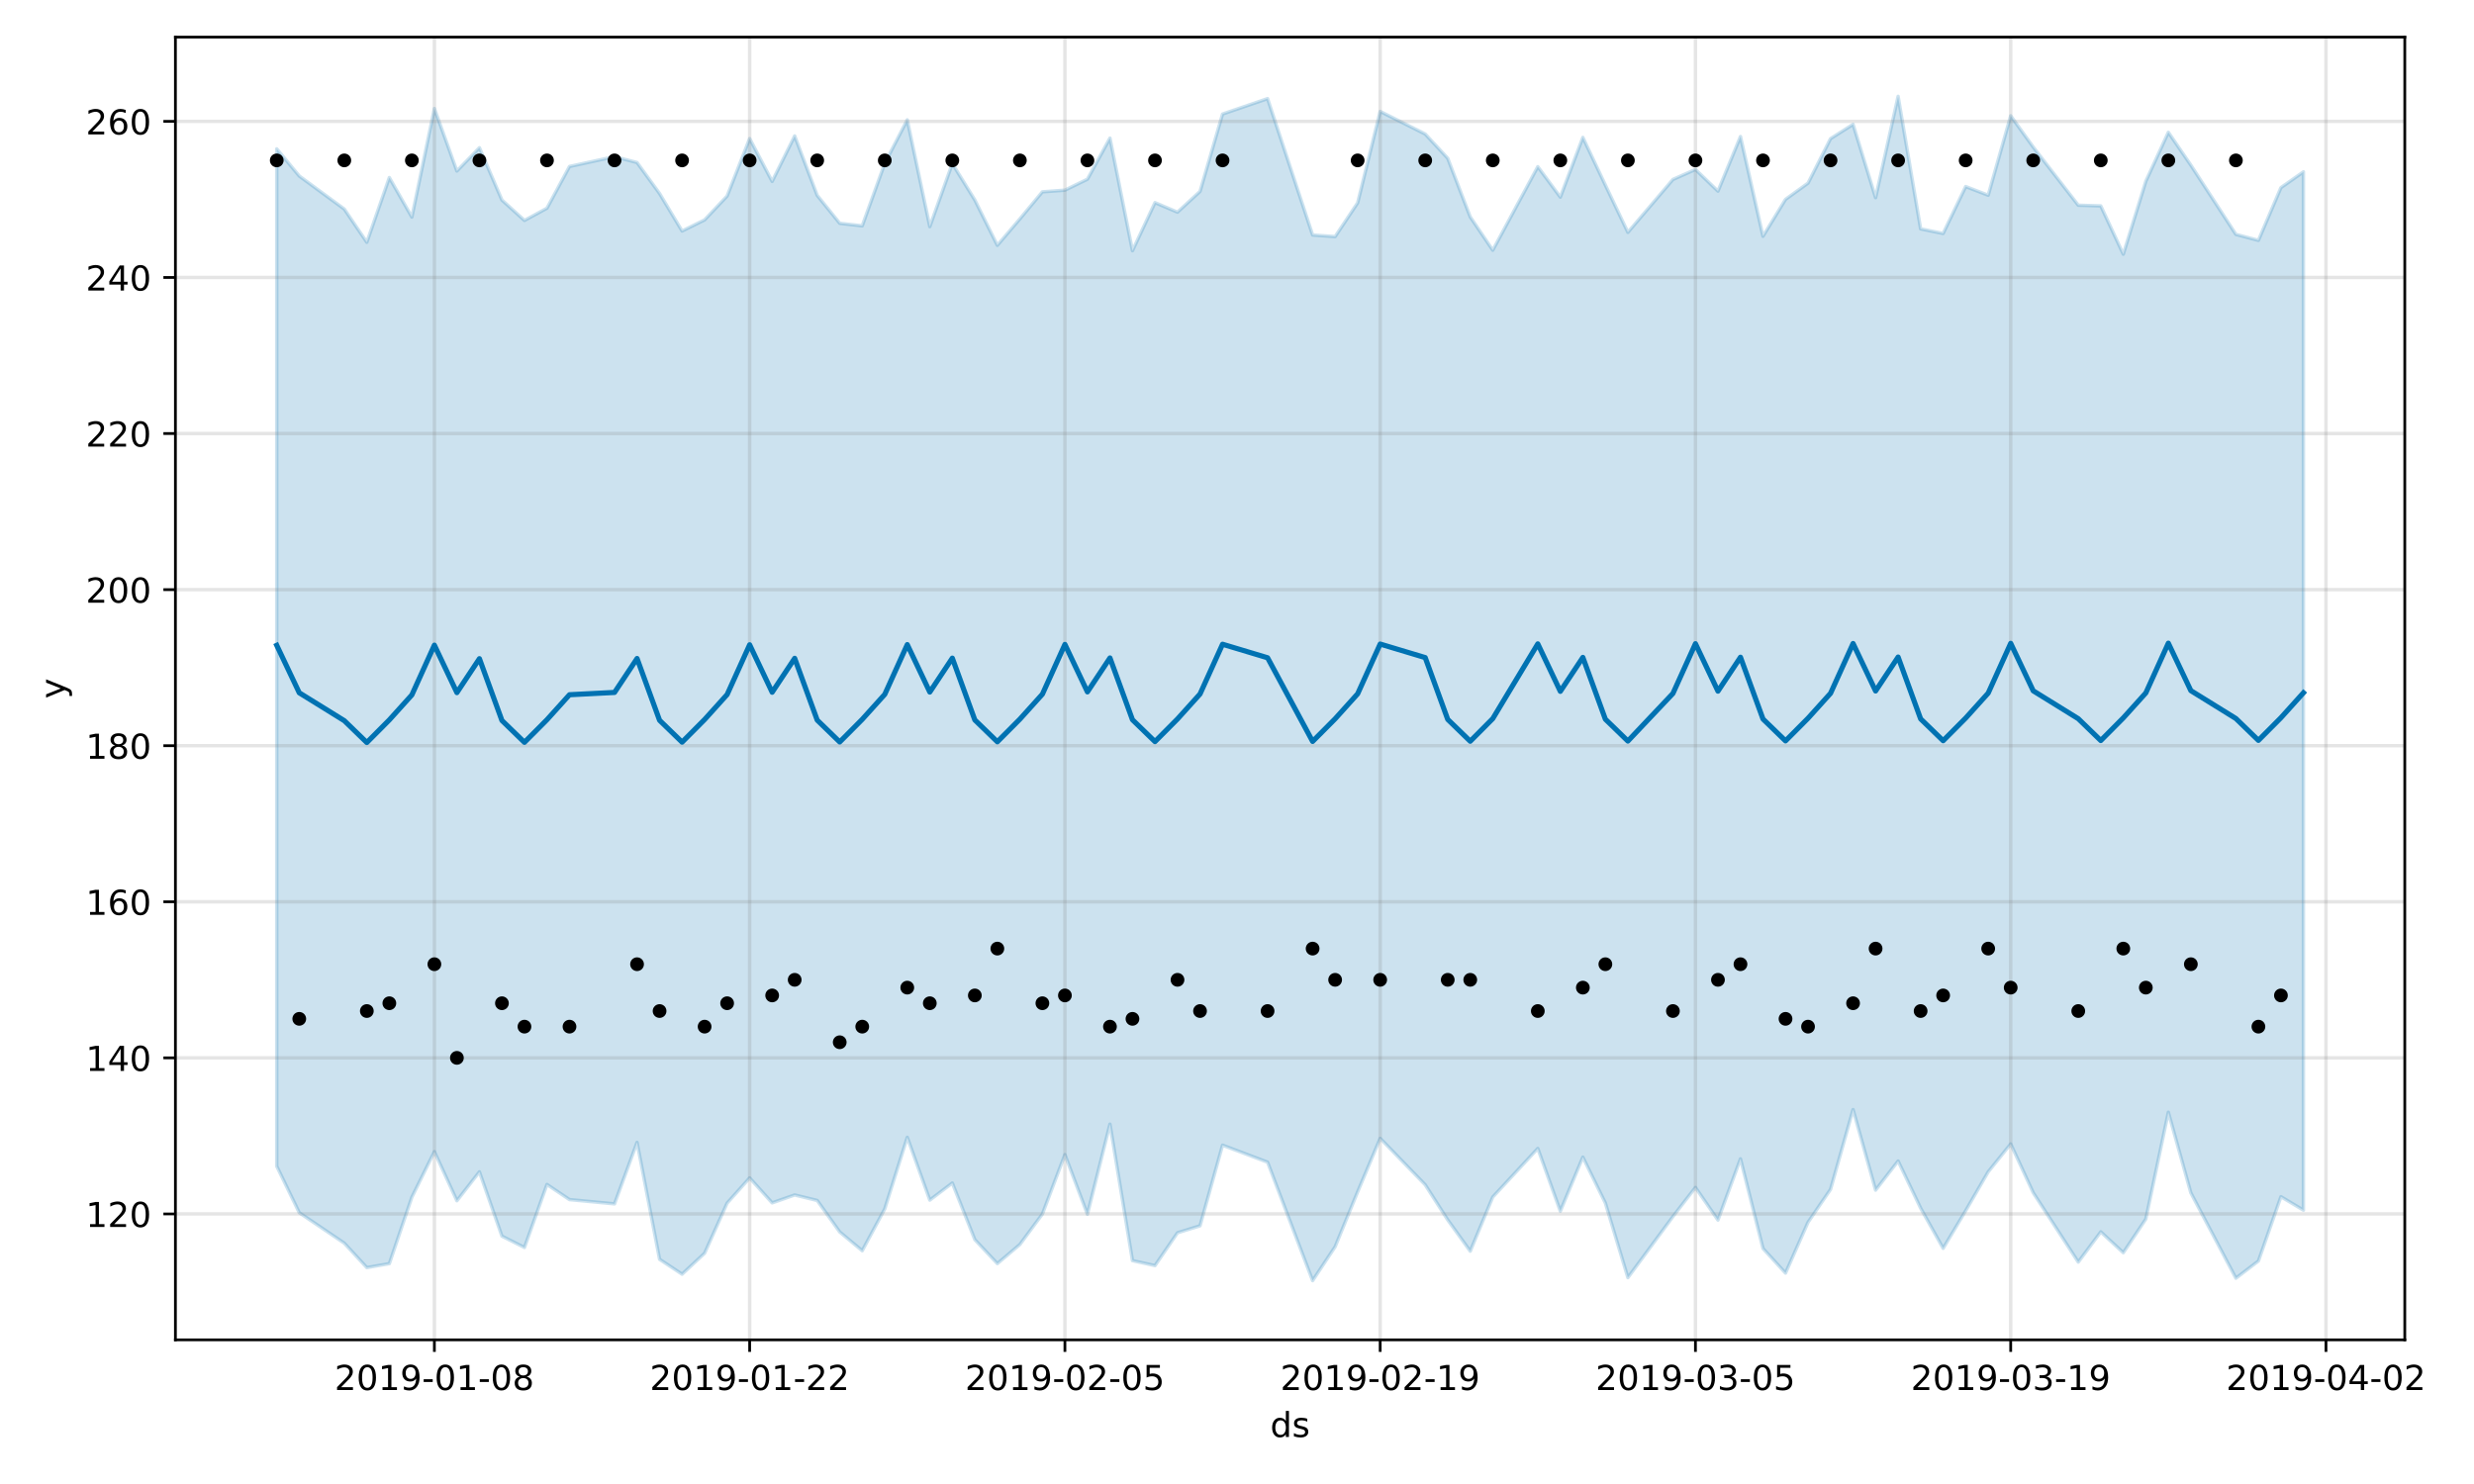 <?xml version="1.0" encoding="utf-8" standalone="no"?>
<!DOCTYPE svg PUBLIC "-//W3C//DTD SVG 1.1//EN"
  "http://www.w3.org/Graphics/SVG/1.1/DTD/svg11.dtd">
<!-- Created with matplotlib (https://matplotlib.org/) -->
<svg height="432pt" version="1.1" viewBox="0 0 720 432" width="720pt" xmlns="http://www.w3.org/2000/svg" xmlns:xlink="http://www.w3.org/1999/xlink">
 <defs>
  <style type="text/css">
*{stroke-linecap:butt;stroke-linejoin:round;}
  </style>
 </defs>
 <g id="figure_1">
  <g id="patch_1">
   <path d="M 0 432 
L 720 432 
L 720 0 
L 0 0 
z
" style="fill:#ffffff;"/>
  </g>
  <g id="axes_1">
   <g id="patch_2">
    <path d="M 51.05 390.04 
L 699.857 390.04 
L 699.857 10.8 
L 51.05 10.8 
z
" style="fill:#ffffff;"/>
   </g>
   <g id="PolyCollection_1">
    <defs>
     <path d="M 80.541 -388.663 
L 80.541 -92.498 
L 87.095 -78.977 
L 100.202 -70.104 
L 106.756 -62.993 
L 113.309 -64.148 
L 119.863 -83.476 
L 126.417 -96.757 
L 132.97 -82.458 
L 139.524 -90.878 
L 146.077 -72.153 
L 152.631 -68.851 
L 159.185 -87.195 
L 165.738 -82.784 
L 178.845 -81.543 
L 185.399 -99.444 
L 191.953 -65.405 
L 198.506 -61.072 
L 205.06 -67.182 
L 211.613 -81.764 
L 218.167 -89.104 
L 224.721 -81.836 
L 231.274 -84.134 
L 237.828 -82.534 
L 244.381 -73.371 
L 250.935 -67.907 
L 257.489 -80.085 
L 264.042 -100.922 
L 270.596 -82.644 
L 277.15 -87.616 
L 283.703 -71.132 
L 290.257 -64.162 
L 296.81 -69.717 
L 303.364 -78.593 
L 309.918 -95.887 
L 316.471 -78.52 
L 323.025 -104.751 
L 329.578 -65.026 
L 336.132 -63.574 
L 342.686 -73.132 
L 349.239 -75.162 
L 355.793 -98.631 
L 368.9 -93.681 
L 382.007 -59.198 
L 388.561 -69.074 
L 395.114 -85.045 
L 401.668 -100.615 
L 414.775 -87.099 
L 421.329 -76.879 
L 427.883 -67.772 
L 434.436 -83.533 
L 447.543 -97.676 
L 454.097 -79.422 
L 460.651 -95.145 
L 467.204 -81.78 
L 473.758 -60.069 
L 486.865 -77.847 
L 493.419 -86.333 
L 499.972 -76.828 
L 506.526 -94.653 
L 513.079 -68.557 
L 519.633 -61.398 
L 526.187 -76.192 
L 532.74 -85.772 
L 539.294 -108.995 
L 545.847 -85.547 
L 552.401 -94.022 
L 558.955 -80.314 
L 565.508 -68.593 
L 572.062 -79.556 
L 578.616 -90.867 
L 585.169 -98.991 
L 591.723 -84.794 
L 604.83 -64.601 
L 611.384 -73.399 
L 617.937 -67.33 
L 624.491 -77.125 
L 631.044 -108.221 
L 637.598 -84.747 
L 650.705 -59.906 
L 657.259 -64.913 
L 663.812 -83.635 
L 670.366 -79.712 
L 670.366 -381.978 
L 670.366 -381.978 
L 663.812 -377.378 
L 657.259 -362.037 
L 650.705 -363.773 
L 637.598 -383.92 
L 631.044 -393.494 
L 624.491 -379.229 
L 617.937 -358.005 
L 611.384 -372.064 
L 604.83 -372.262 
L 591.723 -389.189 
L 585.169 -398.295 
L 578.616 -375.169 
L 572.062 -377.694 
L 565.508 -364.04 
L 558.955 -365.381 
L 552.401 -403.962 
L 545.847 -374.459 
L 539.294 -395.807 
L 532.74 -391.64 
L 526.187 -378.695 
L 519.633 -373.965 
L 513.079 -363.223 
L 506.526 -392.257 
L 499.972 -376.357 
L 493.419 -382.671 
L 486.865 -379.757 
L 473.758 -364.364 
L 467.204 -378.121 
L 460.651 -392.004 
L 454.097 -374.616 
L 447.543 -383.481 
L 434.436 -359.167 
L 427.883 -368.859 
L 421.329 -385.923 
L 414.775 -392.986 
L 401.668 -399.565 
L 395.114 -372.947 
L 388.561 -363.126 
L 382.007 -363.593 
L 368.9 -403.295 
L 355.793 -398.802 
L 349.239 -376.281 
L 342.686 -370.239 
L 336.132 -373.018 
L 329.578 -359.012 
L 323.025 -391.796 
L 316.471 -379.836 
L 309.918 -376.643 
L 303.364 -376.159 
L 296.81 -368.278 
L 290.257 -360.586 
L 283.703 -373.795 
L 277.15 -384.392 
L 270.596 -366.026 
L 264.042 -397.109 
L 257.489 -384.444 
L 250.935 -366.258 
L 244.381 -367.003 
L 237.828 -375.131 
L 231.274 -392.43 
L 224.721 -379.188 
L 218.167 -391.667 
L 211.613 -374.945 
L 205.06 -367.993 
L 198.506 -364.755 
L 191.953 -375.664 
L 185.399 -384.691 
L 178.845 -386.396 
L 165.738 -383.542 
L 159.185 -371.399 
L 152.631 -367.836 
L 146.077 -373.778 
L 139.524 -389.003 
L 132.97 -382.214 
L 126.417 -400.412 
L 119.863 -368.807 
L 113.309 -380.312 
L 106.756 -361.473 
L 100.202 -371.143 
L 87.095 -380.766 
L 80.541 -388.663 
z
" id="m13628f1c6f" style="stroke:#0072b2;stroke-opacity:0.2;"/>
    </defs>
    <g clip-path="url(#p8ffc9c3678)">
     <use style="fill:#0072b2;fill-opacity:0.2;stroke:#0072b2;stroke-opacity:0.2;" x="0" xlink:href="#m13628f1c6f" y="432"/>
    </g>
   </g>
   <g id="matplotlib.axis_1">
    <g id="xtick_1">
     <g id="line2d_1">
      <path clip-path="url(#p8ffc9c3678)" d="M 126.417 390.04 
L 126.417 10.8 
" style="fill:none;stroke:#808080;stroke-linecap:square;stroke-opacity:0.2;"/>
     </g>
     <g id="line2d_2">
      <defs>
       <path d="M 0 0 
L 0 3.5 
" id="m03f954ebea" style="stroke:#000000;stroke-width:0.8;"/>
      </defs>
      <g>
       <use style="stroke:#000000;stroke-width:0.8;" x="126.417" xlink:href="#m03f954ebea" y="390.04"/>
      </g>
     </g>
     <g id="text_1">
      <!-- 2019-01-08 -->
      <defs>
       <path d="M 19.188 8.297 
L 53.609 8.297 
L 53.609 0 
L 7.328 0 
L 7.328 8.297 
Q 12.938 14.109 22.625 23.891 
Q 32.328 33.688 34.812 36.531 
Q 39.547 41.844 41.422 45.531 
Q 43.312 49.219 43.312 52.781 
Q 43.312 58.594 39.234 62.25 
Q 35.156 65.922 28.609 65.922 
Q 23.969 65.922 18.812 64.312 
Q 13.672 62.703 7.812 59.422 
L 7.812 69.391 
Q 13.766 71.781 18.938 73 
Q 24.125 74.219 28.422 74.219 
Q 39.75 74.219 46.484 68.547 
Q 53.219 62.891 53.219 53.422 
Q 53.219 48.922 51.531 44.891 
Q 49.859 40.875 45.406 35.406 
Q 44.188 33.984 37.641 27.219 
Q 31.109 20.453 19.188 8.297 
z
" id="DejaVuSans-50"/>
       <path d="M 31.781 66.406 
Q 24.172 66.406 20.328 58.906 
Q 16.5 51.422 16.5 36.375 
Q 16.5 21.391 20.328 13.891 
Q 24.172 6.391 31.781 6.391 
Q 39.453 6.391 43.281 13.891 
Q 47.125 21.391 47.125 36.375 
Q 47.125 51.422 43.281 58.906 
Q 39.453 66.406 31.781 66.406 
z
M 31.781 74.219 
Q 44.047 74.219 50.516 64.516 
Q 56.984 54.828 56.984 36.375 
Q 56.984 17.969 50.516 8.266 
Q 44.047 -1.422 31.781 -1.422 
Q 19.531 -1.422 13.062 8.266 
Q 6.594 17.969 6.594 36.375 
Q 6.594 54.828 13.062 64.516 
Q 19.531 74.219 31.781 74.219 
z
" id="DejaVuSans-48"/>
       <path d="M 12.406 8.297 
L 28.516 8.297 
L 28.516 63.922 
L 10.984 60.406 
L 10.984 69.391 
L 28.422 72.906 
L 38.281 72.906 
L 38.281 8.297 
L 54.391 8.297 
L 54.391 0 
L 12.406 0 
z
" id="DejaVuSans-49"/>
       <path d="M 10.984 1.516 
L 10.984 10.5 
Q 14.703 8.734 18.5 7.812 
Q 22.312 6.891 25.984 6.891 
Q 35.75 6.891 40.891 13.453 
Q 46.047 20.016 46.781 33.406 
Q 43.953 29.203 39.594 26.953 
Q 35.25 24.703 29.984 24.703 
Q 19.047 24.703 12.672 31.312 
Q 6.297 37.938 6.297 49.422 
Q 6.297 60.641 12.938 67.422 
Q 19.578 74.219 30.609 74.219 
Q 43.266 74.219 49.922 64.516 
Q 56.594 54.828 56.594 36.375 
Q 56.594 19.141 48.406 8.859 
Q 40.234 -1.422 26.422 -1.422 
Q 22.703 -1.422 18.891 -0.688 
Q 15.094 0.047 10.984 1.516 
z
M 30.609 32.422 
Q 37.25 32.422 41.125 36.953 
Q 45.016 41.5 45.016 49.422 
Q 45.016 57.281 41.125 61.844 
Q 37.25 66.406 30.609 66.406 
Q 23.969 66.406 20.094 61.844 
Q 16.219 57.281 16.219 49.422 
Q 16.219 41.5 20.094 36.953 
Q 23.969 32.422 30.609 32.422 
z
" id="DejaVuSans-57"/>
       <path d="M 4.891 31.391 
L 31.203 31.391 
L 31.203 23.391 
L 4.891 23.391 
z
" id="DejaVuSans-45"/>
       <path d="M 31.781 34.625 
Q 24.75 34.625 20.719 30.859 
Q 16.703 27.094 16.703 20.516 
Q 16.703 13.922 20.719 10.156 
Q 24.75 6.391 31.781 6.391 
Q 38.812 6.391 42.859 10.172 
Q 46.922 13.969 46.922 20.516 
Q 46.922 27.094 42.891 30.859 
Q 38.875 34.625 31.781 34.625 
z
M 21.922 38.812 
Q 15.578 40.375 12.031 44.719 
Q 8.5 49.078 8.5 55.328 
Q 8.5 64.062 14.719 69.141 
Q 20.953 74.219 31.781 74.219 
Q 42.672 74.219 48.875 69.141 
Q 55.078 64.062 55.078 55.328 
Q 55.078 49.078 51.531 44.719 
Q 48 40.375 41.703 38.812 
Q 48.828 37.156 52.797 32.312 
Q 56.781 27.484 56.781 20.516 
Q 56.781 9.906 50.312 4.234 
Q 43.844 -1.422 31.781 -1.422 
Q 19.734 -1.422 13.25 4.234 
Q 6.781 9.906 6.781 20.516 
Q 6.781 27.484 10.781 32.312 
Q 14.797 37.156 21.922 38.812 
z
M 18.312 54.391 
Q 18.312 48.734 21.844 45.562 
Q 25.391 42.391 31.781 42.391 
Q 38.141 42.391 41.719 45.562 
Q 45.312 48.734 45.312 54.391 
Q 45.312 60.062 41.719 63.234 
Q 38.141 66.406 31.781 66.406 
Q 25.391 66.406 21.844 63.234 
Q 18.312 60.062 18.312 54.391 
z
" id="DejaVuSans-56"/>
      </defs>
      <g transform="translate(97.359 404.638)scale(0.1 -0.1)">
       <use xlink:href="#DejaVuSans-50"/>
       <use x="63.623" xlink:href="#DejaVuSans-48"/>
       <use x="127.246" xlink:href="#DejaVuSans-49"/>
       <use x="190.869" xlink:href="#DejaVuSans-57"/>
       <use x="254.492" xlink:href="#DejaVuSans-45"/>
       <use x="290.576" xlink:href="#DejaVuSans-48"/>
       <use x="354.199" xlink:href="#DejaVuSans-49"/>
       <use x="417.822" xlink:href="#DejaVuSans-45"/>
       <use x="453.906" xlink:href="#DejaVuSans-48"/>
       <use x="517.529" xlink:href="#DejaVuSans-56"/>
      </g>
     </g>
    </g>
    <g id="xtick_2">
     <g id="line2d_3">
      <path clip-path="url(#p8ffc9c3678)" d="M 218.167 390.04 
L 218.167 10.8 
" style="fill:none;stroke:#808080;stroke-linecap:square;stroke-opacity:0.2;"/>
     </g>
     <g id="line2d_4">
      <g>
       <use style="stroke:#000000;stroke-width:0.8;" x="218.167" xlink:href="#m03f954ebea" y="390.04"/>
      </g>
     </g>
     <g id="text_2">
      <!-- 2019-01-22 -->
      <g transform="translate(189.109 404.638)scale(0.1 -0.1)">
       <use xlink:href="#DejaVuSans-50"/>
       <use x="63.623" xlink:href="#DejaVuSans-48"/>
       <use x="127.246" xlink:href="#DejaVuSans-49"/>
       <use x="190.869" xlink:href="#DejaVuSans-57"/>
       <use x="254.492" xlink:href="#DejaVuSans-45"/>
       <use x="290.576" xlink:href="#DejaVuSans-48"/>
       <use x="354.199" xlink:href="#DejaVuSans-49"/>
       <use x="417.822" xlink:href="#DejaVuSans-45"/>
       <use x="453.906" xlink:href="#DejaVuSans-50"/>
       <use x="517.529" xlink:href="#DejaVuSans-50"/>
      </g>
     </g>
    </g>
    <g id="xtick_3">
     <g id="line2d_5">
      <path clip-path="url(#p8ffc9c3678)" d="M 309.918 390.04 
L 309.918 10.8 
" style="fill:none;stroke:#808080;stroke-linecap:square;stroke-opacity:0.2;"/>
     </g>
     <g id="line2d_6">
      <g>
       <use style="stroke:#000000;stroke-width:0.8;" x="309.918" xlink:href="#m03f954ebea" y="390.04"/>
      </g>
     </g>
     <g id="text_3">
      <!-- 2019-02-05 -->
      <defs>
       <path d="M 10.797 72.906 
L 49.516 72.906 
L 49.516 64.594 
L 19.828 64.594 
L 19.828 46.734 
Q 21.969 47.469 24.109 47.828 
Q 26.266 48.188 28.422 48.188 
Q 40.625 48.188 47.75 41.5 
Q 54.891 34.812 54.891 23.391 
Q 54.891 11.625 47.562 5.094 
Q 40.234 -1.422 26.906 -1.422 
Q 22.312 -1.422 17.547 -0.641 
Q 12.797 0.141 7.719 1.703 
L 7.719 11.625 
Q 12.109 9.234 16.797 8.062 
Q 21.484 6.891 26.703 6.891 
Q 35.156 6.891 40.078 11.328 
Q 45.016 15.766 45.016 23.391 
Q 45.016 31 40.078 35.438 
Q 35.156 39.891 26.703 39.891 
Q 22.75 39.891 18.812 39.016 
Q 14.891 38.141 10.797 36.281 
z
" id="DejaVuSans-53"/>
      </defs>
      <g transform="translate(280.86 404.638)scale(0.1 -0.1)">
       <use xlink:href="#DejaVuSans-50"/>
       <use x="63.623" xlink:href="#DejaVuSans-48"/>
       <use x="127.246" xlink:href="#DejaVuSans-49"/>
       <use x="190.869" xlink:href="#DejaVuSans-57"/>
       <use x="254.492" xlink:href="#DejaVuSans-45"/>
       <use x="290.576" xlink:href="#DejaVuSans-48"/>
       <use x="354.199" xlink:href="#DejaVuSans-50"/>
       <use x="417.822" xlink:href="#DejaVuSans-45"/>
       <use x="453.906" xlink:href="#DejaVuSans-48"/>
       <use x="517.529" xlink:href="#DejaVuSans-53"/>
      </g>
     </g>
    </g>
    <g id="xtick_4">
     <g id="line2d_7">
      <path clip-path="url(#p8ffc9c3678)" d="M 401.668 390.04 
L 401.668 10.8 
" style="fill:none;stroke:#808080;stroke-linecap:square;stroke-opacity:0.2;"/>
     </g>
     <g id="line2d_8">
      <g>
       <use style="stroke:#000000;stroke-width:0.8;" x="401.668" xlink:href="#m03f954ebea" y="390.04"/>
      </g>
     </g>
     <g id="text_4">
      <!-- 2019-02-19 -->
      <g transform="translate(372.61 404.638)scale(0.1 -0.1)">
       <use xlink:href="#DejaVuSans-50"/>
       <use x="63.623" xlink:href="#DejaVuSans-48"/>
       <use x="127.246" xlink:href="#DejaVuSans-49"/>
       <use x="190.869" xlink:href="#DejaVuSans-57"/>
       <use x="254.492" xlink:href="#DejaVuSans-45"/>
       <use x="290.576" xlink:href="#DejaVuSans-48"/>
       <use x="354.199" xlink:href="#DejaVuSans-50"/>
       <use x="417.822" xlink:href="#DejaVuSans-45"/>
       <use x="453.906" xlink:href="#DejaVuSans-49"/>
       <use x="517.529" xlink:href="#DejaVuSans-57"/>
      </g>
     </g>
    </g>
    <g id="xtick_5">
     <g id="line2d_9">
      <path clip-path="url(#p8ffc9c3678)" d="M 493.419 390.04 
L 493.419 10.8 
" style="fill:none;stroke:#808080;stroke-linecap:square;stroke-opacity:0.2;"/>
     </g>
     <g id="line2d_10">
      <g>
       <use style="stroke:#000000;stroke-width:0.8;" x="493.419" xlink:href="#m03f954ebea" y="390.04"/>
      </g>
     </g>
     <g id="text_5">
      <!-- 2019-03-05 -->
      <defs>
       <path d="M 40.578 39.312 
Q 47.656 37.797 51.625 33 
Q 55.609 28.219 55.609 21.188 
Q 55.609 10.406 48.188 4.484 
Q 40.766 -1.422 27.094 -1.422 
Q 22.516 -1.422 17.656 -0.516 
Q 12.797 0.391 7.625 2.203 
L 7.625 11.719 
Q 11.719 9.328 16.594 8.109 
Q 21.484 6.891 26.812 6.891 
Q 36.078 6.891 40.938 10.547 
Q 45.797 14.203 45.797 21.188 
Q 45.797 27.641 41.281 31.266 
Q 36.766 34.906 28.719 34.906 
L 20.219 34.906 
L 20.219 43.016 
L 29.109 43.016 
Q 36.375 43.016 40.234 45.922 
Q 44.094 48.828 44.094 54.297 
Q 44.094 59.906 40.109 62.906 
Q 36.141 65.922 28.719 65.922 
Q 24.656 65.922 20.016 65.031 
Q 15.375 64.156 9.812 62.312 
L 9.812 71.094 
Q 15.438 72.656 20.344 73.438 
Q 25.25 74.219 29.594 74.219 
Q 40.828 74.219 47.359 69.109 
Q 53.906 64.016 53.906 55.328 
Q 53.906 49.266 50.438 45.094 
Q 46.969 40.922 40.578 39.312 
z
" id="DejaVuSans-51"/>
      </defs>
      <g transform="translate(464.361 404.638)scale(0.1 -0.1)">
       <use xlink:href="#DejaVuSans-50"/>
       <use x="63.623" xlink:href="#DejaVuSans-48"/>
       <use x="127.246" xlink:href="#DejaVuSans-49"/>
       <use x="190.869" xlink:href="#DejaVuSans-57"/>
       <use x="254.492" xlink:href="#DejaVuSans-45"/>
       <use x="290.576" xlink:href="#DejaVuSans-48"/>
       <use x="354.199" xlink:href="#DejaVuSans-51"/>
       <use x="417.822" xlink:href="#DejaVuSans-45"/>
       <use x="453.906" xlink:href="#DejaVuSans-48"/>
       <use x="517.529" xlink:href="#DejaVuSans-53"/>
      </g>
     </g>
    </g>
    <g id="xtick_6">
     <g id="line2d_11">
      <path clip-path="url(#p8ffc9c3678)" d="M 585.169 390.04 
L 585.169 10.8 
" style="fill:none;stroke:#808080;stroke-linecap:square;stroke-opacity:0.2;"/>
     </g>
     <g id="line2d_12">
      <g>
       <use style="stroke:#000000;stroke-width:0.8;" x="585.169" xlink:href="#m03f954ebea" y="390.04"/>
      </g>
     </g>
     <g id="text_6">
      <!-- 2019-03-19 -->
      <g transform="translate(556.111 404.638)scale(0.1 -0.1)">
       <use xlink:href="#DejaVuSans-50"/>
       <use x="63.623" xlink:href="#DejaVuSans-48"/>
       <use x="127.246" xlink:href="#DejaVuSans-49"/>
       <use x="190.869" xlink:href="#DejaVuSans-57"/>
       <use x="254.492" xlink:href="#DejaVuSans-45"/>
       <use x="290.576" xlink:href="#DejaVuSans-48"/>
       <use x="354.199" xlink:href="#DejaVuSans-51"/>
       <use x="417.822" xlink:href="#DejaVuSans-45"/>
       <use x="453.906" xlink:href="#DejaVuSans-49"/>
       <use x="517.529" xlink:href="#DejaVuSans-57"/>
      </g>
     </g>
    </g>
    <g id="xtick_7">
     <g id="line2d_13">
      <path clip-path="url(#p8ffc9c3678)" d="M 676.92 390.04 
L 676.92 10.8 
" style="fill:none;stroke:#808080;stroke-linecap:square;stroke-opacity:0.2;"/>
     </g>
     <g id="line2d_14">
      <g>
       <use style="stroke:#000000;stroke-width:0.8;" x="676.92" xlink:href="#m03f954ebea" y="390.04"/>
      </g>
     </g>
     <g id="text_7">
      <!-- 2019-04-02 -->
      <defs>
       <path d="M 37.797 64.312 
L 12.891 25.391 
L 37.797 25.391 
z
M 35.203 72.906 
L 47.609 72.906 
L 47.609 25.391 
L 58.016 25.391 
L 58.016 17.188 
L 47.609 17.188 
L 47.609 0 
L 37.797 0 
L 37.797 17.188 
L 4.891 17.188 
L 4.891 26.703 
z
" id="DejaVuSans-52"/>
      </defs>
      <g transform="translate(647.862 404.638)scale(0.1 -0.1)">
       <use xlink:href="#DejaVuSans-50"/>
       <use x="63.623" xlink:href="#DejaVuSans-48"/>
       <use x="127.246" xlink:href="#DejaVuSans-49"/>
       <use x="190.869" xlink:href="#DejaVuSans-57"/>
       <use x="254.492" xlink:href="#DejaVuSans-45"/>
       <use x="290.576" xlink:href="#DejaVuSans-48"/>
       <use x="354.199" xlink:href="#DejaVuSans-52"/>
       <use x="417.822" xlink:href="#DejaVuSans-45"/>
       <use x="453.906" xlink:href="#DejaVuSans-48"/>
       <use x="517.529" xlink:href="#DejaVuSans-50"/>
      </g>
     </g>
    </g>
    <g id="text_8">
     <!-- ds -->
     <defs>
      <path d="M 45.406 46.391 
L 45.406 75.984 
L 54.391 75.984 
L 54.391 0 
L 45.406 0 
L 45.406 8.203 
Q 42.578 3.328 38.25 0.953 
Q 33.938 -1.422 27.875 -1.422 
Q 17.969 -1.422 11.734 6.484 
Q 5.516 14.406 5.516 27.297 
Q 5.516 40.188 11.734 48.094 
Q 17.969 56 27.875 56 
Q 33.938 56 38.25 53.625 
Q 42.578 51.266 45.406 46.391 
z
M 14.797 27.297 
Q 14.797 17.391 18.875 11.75 
Q 22.953 6.109 30.078 6.109 
Q 37.203 6.109 41.297 11.75 
Q 45.406 17.391 45.406 27.297 
Q 45.406 37.203 41.297 42.844 
Q 37.203 48.484 30.078 48.484 
Q 22.953 48.484 18.875 42.844 
Q 14.797 37.203 14.797 27.297 
z
" id="DejaVuSans-100"/>
      <path d="M 44.281 53.078 
L 44.281 44.578 
Q 40.484 46.531 36.375 47.5 
Q 32.281 48.484 27.875 48.484 
Q 21.188 48.484 17.844 46.438 
Q 14.5 44.391 14.5 40.281 
Q 14.5 37.156 16.891 35.375 
Q 19.281 33.594 26.516 31.984 
L 29.594 31.297 
Q 39.156 29.25 43.188 25.516 
Q 47.219 21.781 47.219 15.094 
Q 47.219 7.469 41.188 3.016 
Q 35.156 -1.422 24.609 -1.422 
Q 20.219 -1.422 15.453 -0.562 
Q 10.688 0.297 5.422 2 
L 5.422 11.281 
Q 10.406 8.688 15.234 7.391 
Q 20.062 6.109 24.812 6.109 
Q 31.156 6.109 34.562 8.281 
Q 37.984 10.453 37.984 14.406 
Q 37.984 18.062 35.516 20.016 
Q 33.062 21.969 24.703 23.781 
L 21.578 24.516 
Q 13.234 26.266 9.516 29.906 
Q 5.812 33.547 5.812 39.891 
Q 5.812 47.609 11.281 51.797 
Q 16.75 56 26.812 56 
Q 31.781 56 36.172 55.266 
Q 40.578 54.547 44.281 53.078 
z
" id="DejaVuSans-115"/>
     </defs>
     <g transform="translate(369.675 418.317)scale(0.1 -0.1)">
      <use xlink:href="#DejaVuSans-100"/>
      <use x="63.477" xlink:href="#DejaVuSans-115"/>
     </g>
    </g>
   </g>
   <g id="matplotlib.axis_2">
    <g id="ytick_1">
     <g id="line2d_15">
      <path clip-path="url(#p8ffc9c3678)" d="M 51.05 353.384 
L 699.857 353.384 
" style="fill:none;stroke:#808080;stroke-linecap:square;stroke-opacity:0.2;"/>
     </g>
     <g id="line2d_16">
      <defs>
       <path d="M 0 0 
L -3.5 0 
" id="m28c1624ce6" style="stroke:#000000;stroke-width:0.8;"/>
      </defs>
      <g>
       <use style="stroke:#000000;stroke-width:0.8;" x="51.05" xlink:href="#m28c1624ce6" y="353.384"/>
      </g>
     </g>
     <g id="text_9">
      <!-- 120 -->
      <g transform="translate(24.962 357.183)scale(0.1 -0.1)">
       <use xlink:href="#DejaVuSans-49"/>
       <use x="63.623" xlink:href="#DejaVuSans-50"/>
       <use x="127.246" xlink:href="#DejaVuSans-48"/>
      </g>
     </g>
    </g>
    <g id="ytick_2">
     <g id="line2d_17">
      <path clip-path="url(#p8ffc9c3678)" d="M 51.05 307.948 
L 699.857 307.948 
" style="fill:none;stroke:#808080;stroke-linecap:square;stroke-opacity:0.2;"/>
     </g>
     <g id="line2d_18">
      <g>
       <use style="stroke:#000000;stroke-width:0.8;" x="51.05" xlink:href="#m28c1624ce6" y="307.948"/>
      </g>
     </g>
     <g id="text_10">
      <!-- 140 -->
      <g transform="translate(24.962 311.747)scale(0.1 -0.1)">
       <use xlink:href="#DejaVuSans-49"/>
       <use x="63.623" xlink:href="#DejaVuSans-52"/>
       <use x="127.246" xlink:href="#DejaVuSans-48"/>
      </g>
     </g>
    </g>
    <g id="ytick_3">
     <g id="line2d_19">
      <path clip-path="url(#p8ffc9c3678)" d="M 51.05 262.512 
L 699.857 262.512 
" style="fill:none;stroke:#808080;stroke-linecap:square;stroke-opacity:0.2;"/>
     </g>
     <g id="line2d_20">
      <g>
       <use style="stroke:#000000;stroke-width:0.8;" x="51.05" xlink:href="#m28c1624ce6" y="262.512"/>
      </g>
     </g>
     <g id="text_11">
      <!-- 160 -->
      <defs>
       <path d="M 33.016 40.375 
Q 26.375 40.375 22.484 35.828 
Q 18.609 31.297 18.609 23.391 
Q 18.609 15.531 22.484 10.953 
Q 26.375 6.391 33.016 6.391 
Q 39.656 6.391 43.531 10.953 
Q 47.406 15.531 47.406 23.391 
Q 47.406 31.297 43.531 35.828 
Q 39.656 40.375 33.016 40.375 
z
M 52.594 71.297 
L 52.594 62.312 
Q 48.875 64.062 45.094 64.984 
Q 41.312 65.922 37.594 65.922 
Q 27.828 65.922 22.672 59.328 
Q 17.531 52.734 16.797 39.406 
Q 19.672 43.656 24.016 45.922 
Q 28.375 48.188 33.594 48.188 
Q 44.578 48.188 50.953 41.516 
Q 57.328 34.859 57.328 23.391 
Q 57.328 12.156 50.688 5.359 
Q 44.047 -1.422 33.016 -1.422 
Q 20.359 -1.422 13.672 8.266 
Q 6.984 17.969 6.984 36.375 
Q 6.984 53.656 15.188 63.938 
Q 23.391 74.219 37.203 74.219 
Q 40.922 74.219 44.703 73.484 
Q 48.484 72.75 52.594 71.297 
z
" id="DejaVuSans-54"/>
      </defs>
      <g transform="translate(24.962 266.312)scale(0.1 -0.1)">
       <use xlink:href="#DejaVuSans-49"/>
       <use x="63.623" xlink:href="#DejaVuSans-54"/>
       <use x="127.246" xlink:href="#DejaVuSans-48"/>
      </g>
     </g>
    </g>
    <g id="ytick_4">
     <g id="line2d_21">
      <path clip-path="url(#p8ffc9c3678)" d="M 51.05 217.076 
L 699.857 217.076 
" style="fill:none;stroke:#808080;stroke-linecap:square;stroke-opacity:0.2;"/>
     </g>
     <g id="line2d_22">
      <g>
       <use style="stroke:#000000;stroke-width:0.8;" x="51.05" xlink:href="#m28c1624ce6" y="217.076"/>
      </g>
     </g>
     <g id="text_12">
      <!-- 180 -->
      <g transform="translate(24.962 220.876)scale(0.1 -0.1)">
       <use xlink:href="#DejaVuSans-49"/>
       <use x="63.623" xlink:href="#DejaVuSans-56"/>
       <use x="127.246" xlink:href="#DejaVuSans-48"/>
      </g>
     </g>
    </g>
    <g id="ytick_5">
     <g id="line2d_23">
      <path clip-path="url(#p8ffc9c3678)" d="M 51.05 171.641 
L 699.857 171.641 
" style="fill:none;stroke:#808080;stroke-linecap:square;stroke-opacity:0.2;"/>
     </g>
     <g id="line2d_24">
      <g>
       <use style="stroke:#000000;stroke-width:0.8;" x="51.05" xlink:href="#m28c1624ce6" y="171.641"/>
      </g>
     </g>
     <g id="text_13">
      <!-- 200 -->
      <g transform="translate(24.962 175.44)scale(0.1 -0.1)">
       <use xlink:href="#DejaVuSans-50"/>
       <use x="63.623" xlink:href="#DejaVuSans-48"/>
       <use x="127.246" xlink:href="#DejaVuSans-48"/>
      </g>
     </g>
    </g>
    <g id="ytick_6">
     <g id="line2d_25">
      <path clip-path="url(#p8ffc9c3678)" d="M 51.05 126.205 
L 699.857 126.205 
" style="fill:none;stroke:#808080;stroke-linecap:square;stroke-opacity:0.2;"/>
     </g>
     <g id="line2d_26">
      <g>
       <use style="stroke:#000000;stroke-width:0.8;" x="51.05" xlink:href="#m28c1624ce6" y="126.205"/>
      </g>
     </g>
     <g id="text_14">
      <!-- 220 -->
      <g transform="translate(24.962 130.004)scale(0.1 -0.1)">
       <use xlink:href="#DejaVuSans-50"/>
       <use x="63.623" xlink:href="#DejaVuSans-50"/>
       <use x="127.246" xlink:href="#DejaVuSans-48"/>
      </g>
     </g>
    </g>
    <g id="ytick_7">
     <g id="line2d_27">
      <path clip-path="url(#p8ffc9c3678)" d="M 51.05 80.769 
L 699.857 80.769 
" style="fill:none;stroke:#808080;stroke-linecap:square;stroke-opacity:0.2;"/>
     </g>
     <g id="line2d_28">
      <g>
       <use style="stroke:#000000;stroke-width:0.8;" x="51.05" xlink:href="#m28c1624ce6" y="80.769"/>
      </g>
     </g>
     <g id="text_15">
      <!-- 240 -->
      <g transform="translate(24.962 84.568)scale(0.1 -0.1)">
       <use xlink:href="#DejaVuSans-50"/>
       <use x="63.623" xlink:href="#DejaVuSans-52"/>
       <use x="127.246" xlink:href="#DejaVuSans-48"/>
      </g>
     </g>
    </g>
    <g id="ytick_8">
     <g id="line2d_29">
      <path clip-path="url(#p8ffc9c3678)" d="M 51.05 35.333 
L 699.857 35.333 
" style="fill:none;stroke:#808080;stroke-linecap:square;stroke-opacity:0.2;"/>
     </g>
     <g id="line2d_30">
      <g>
       <use style="stroke:#000000;stroke-width:0.8;" x="51.05" xlink:href="#m28c1624ce6" y="35.333"/>
      </g>
     </g>
     <g id="text_16">
      <!-- 260 -->
      <g transform="translate(24.962 39.132)scale(0.1 -0.1)">
       <use xlink:href="#DejaVuSans-50"/>
       <use x="63.623" xlink:href="#DejaVuSans-54"/>
       <use x="127.246" xlink:href="#DejaVuSans-48"/>
      </g>
     </g>
    </g>
    <g id="text_17">
     <!-- y -->
     <defs>
      <path d="M 32.172 -5.078 
Q 28.375 -14.844 24.75 -17.812 
Q 21.141 -20.797 15.094 -20.797 
L 7.906 -20.797 
L 7.906 -13.281 
L 13.188 -13.281 
Q 16.891 -13.281 18.938 -11.516 
Q 21 -9.766 23.484 -3.219 
L 25.094 0.875 
L 2.984 54.688 
L 12.5 54.688 
L 29.594 11.922 
L 46.688 54.688 
L 56.203 54.688 
z
" id="DejaVuSans-121"/>
     </defs>
     <g transform="translate(18.883 203.379)rotate(-90)scale(0.1 -0.1)">
      <use xlink:href="#DejaVuSans-121"/>
     </g>
    </g>
   </g>
   <g id="line2d_31">
    <defs>
     <path d="M 0 1.5 
C 0.398 1.5 0.779 1.342 1.061 1.061 
C 1.342 0.779 1.5 0.398 1.5 0 
C 1.5 -0.398 1.342 -0.779 1.061 -1.061 
C 0.779 -1.342 0.398 -1.5 0 -1.5 
C -0.398 -1.5 -0.779 -1.342 -1.061 -1.061 
C -1.342 -0.779 -1.5 -0.398 -1.5 0 
C -1.5 0.398 -1.342 0.779 -1.061 1.061 
C -0.779 1.342 -0.398 1.5 0 1.5 
z
" id="m52b8afd963" style="stroke:#000000;"/>
    </defs>
    <g clip-path="url(#p8ffc9c3678)">
     <use style="stroke:#000000;" x="80.541" xlink:href="#m52b8afd963" y="46.692"/>
     <use style="stroke:#000000;" x="87.095" xlink:href="#m52b8afd963" y="296.589"/>
     <use style="stroke:#000000;" x="100.202" xlink:href="#m52b8afd963" y="46.692"/>
     <use style="stroke:#000000;" x="106.756" xlink:href="#m52b8afd963" y="294.317"/>
     <use style="stroke:#000000;" x="113.309" xlink:href="#m52b8afd963" y="292.046"/>
     <use style="stroke:#000000;" x="119.863" xlink:href="#m52b8afd963" y="46.692"/>
     <use style="stroke:#000000;" x="126.417" xlink:href="#m52b8afd963" y="280.687"/>
     <use style="stroke:#000000;" x="132.97" xlink:href="#m52b8afd963" y="307.948"/>
     <use style="stroke:#000000;" x="139.524" xlink:href="#m52b8afd963" y="46.692"/>
     <use style="stroke:#000000;" x="146.077" xlink:href="#m52b8afd963" y="292.046"/>
     <use style="stroke:#000000;" x="152.631" xlink:href="#m52b8afd963" y="298.861"/>
     <use style="stroke:#000000;" x="159.185" xlink:href="#m52b8afd963" y="46.692"/>
     <use style="stroke:#000000;" x="165.738" xlink:href="#m52b8afd963" y="298.861"/>
     <use style="stroke:#000000;" x="178.845" xlink:href="#m52b8afd963" y="46.692"/>
     <use style="stroke:#000000;" x="185.399" xlink:href="#m52b8afd963" y="280.687"/>
     <use style="stroke:#000000;" x="191.953" xlink:href="#m52b8afd963" y="294.317"/>
     <use style="stroke:#000000;" x="198.506" xlink:href="#m52b8afd963" y="46.692"/>
     <use style="stroke:#000000;" x="205.06" xlink:href="#m52b8afd963" y="298.861"/>
     <use style="stroke:#000000;" x="211.613" xlink:href="#m52b8afd963" y="292.046"/>
     <use style="stroke:#000000;" x="218.167" xlink:href="#m52b8afd963" y="46.692"/>
     <use style="stroke:#000000;" x="224.721" xlink:href="#m52b8afd963" y="289.774"/>
     <use style="stroke:#000000;" x="231.274" xlink:href="#m52b8afd963" y="285.23"/>
     <use style="stroke:#000000;" x="237.828" xlink:href="#m52b8afd963" y="46.692"/>
     <use style="stroke:#000000;" x="244.381" xlink:href="#m52b8afd963" y="303.405"/>
     <use style="stroke:#000000;" x="250.935" xlink:href="#m52b8afd963" y="298.861"/>
     <use style="stroke:#000000;" x="257.489" xlink:href="#m52b8afd963" y="46.692"/>
     <use style="stroke:#000000;" x="264.042" xlink:href="#m52b8afd963" y="287.502"/>
     <use style="stroke:#000000;" x="270.596" xlink:href="#m52b8afd963" y="292.046"/>
     <use style="stroke:#000000;" x="277.15" xlink:href="#m52b8afd963" y="46.692"/>
     <use style="stroke:#000000;" x="283.703" xlink:href="#m52b8afd963" y="289.774"/>
     <use style="stroke:#000000;" x="290.257" xlink:href="#m52b8afd963" y="276.143"/>
     <use style="stroke:#000000;" x="296.81" xlink:href="#m52b8afd963" y="46.692"/>
     <use style="stroke:#000000;" x="303.364" xlink:href="#m52b8afd963" y="292.046"/>
     <use style="stroke:#000000;" x="309.918" xlink:href="#m52b8afd963" y="289.774"/>
     <use style="stroke:#000000;" x="316.471" xlink:href="#m52b8afd963" y="46.692"/>
     <use style="stroke:#000000;" x="323.025" xlink:href="#m52b8afd963" y="298.861"/>
     <use style="stroke:#000000;" x="329.578" xlink:href="#m52b8afd963" y="296.589"/>
     <use style="stroke:#000000;" x="336.132" xlink:href="#m52b8afd963" y="46.692"/>
     <use style="stroke:#000000;" x="342.686" xlink:href="#m52b8afd963" y="285.23"/>
     <use style="stroke:#000000;" x="349.239" xlink:href="#m52b8afd963" y="294.317"/>
     <use style="stroke:#000000;" x="355.793" xlink:href="#m52b8afd963" y="46.692"/>
     <use style="stroke:#000000;" x="368.9" xlink:href="#m52b8afd963" y="294.317"/>
     <use style="stroke:#000000;" x="382.007" xlink:href="#m52b8afd963" y="276.143"/>
     <use style="stroke:#000000;" x="388.561" xlink:href="#m52b8afd963" y="285.23"/>
     <use style="stroke:#000000;" x="395.114" xlink:href="#m52b8afd963" y="46.692"/>
     <use style="stroke:#000000;" x="401.668" xlink:href="#m52b8afd963" y="285.23"/>
     <use style="stroke:#000000;" x="414.775" xlink:href="#m52b8afd963" y="46.692"/>
     <use style="stroke:#000000;" x="421.329" xlink:href="#m52b8afd963" y="285.23"/>
     <use style="stroke:#000000;" x="427.883" xlink:href="#m52b8afd963" y="285.23"/>
     <use style="stroke:#000000;" x="434.436" xlink:href="#m52b8afd963" y="46.692"/>
     <use style="stroke:#000000;" x="447.543" xlink:href="#m52b8afd963" y="294.317"/>
     <use style="stroke:#000000;" x="454.097" xlink:href="#m52b8afd963" y="46.692"/>
     <use style="stroke:#000000;" x="460.651" xlink:href="#m52b8afd963" y="287.502"/>
     <use style="stroke:#000000;" x="467.204" xlink:href="#m52b8afd963" y="280.687"/>
     <use style="stroke:#000000;" x="473.758" xlink:href="#m52b8afd963" y="46.692"/>
     <use style="stroke:#000000;" x="486.865" xlink:href="#m52b8afd963" y="294.317"/>
     <use style="stroke:#000000;" x="493.419" xlink:href="#m52b8afd963" y="46.692"/>
     <use style="stroke:#000000;" x="499.972" xlink:href="#m52b8afd963" y="285.23"/>
     <use style="stroke:#000000;" x="506.526" xlink:href="#m52b8afd963" y="280.687"/>
     <use style="stroke:#000000;" x="513.079" xlink:href="#m52b8afd963" y="46.692"/>
     <use style="stroke:#000000;" x="519.633" xlink:href="#m52b8afd963" y="296.589"/>
     <use style="stroke:#000000;" x="526.187" xlink:href="#m52b8afd963" y="298.861"/>
     <use style="stroke:#000000;" x="532.74" xlink:href="#m52b8afd963" y="46.692"/>
     <use style="stroke:#000000;" x="539.294" xlink:href="#m52b8afd963" y="292.046"/>
     <use style="stroke:#000000;" x="545.847" xlink:href="#m52b8afd963" y="276.143"/>
     <use style="stroke:#000000;" x="552.401" xlink:href="#m52b8afd963" y="46.692"/>
     <use style="stroke:#000000;" x="558.955" xlink:href="#m52b8afd963" y="294.317"/>
     <use style="stroke:#000000;" x="565.508" xlink:href="#m52b8afd963" y="289.774"/>
     <use style="stroke:#000000;" x="572.062" xlink:href="#m52b8afd963" y="46.692"/>
     <use style="stroke:#000000;" x="578.616" xlink:href="#m52b8afd963" y="276.143"/>
     <use style="stroke:#000000;" x="585.169" xlink:href="#m52b8afd963" y="287.502"/>
     <use style="stroke:#000000;" x="591.723" xlink:href="#m52b8afd963" y="46.692"/>
     <use style="stroke:#000000;" x="604.83" xlink:href="#m52b8afd963" y="294.317"/>
     <use style="stroke:#000000;" x="611.384" xlink:href="#m52b8afd963" y="46.692"/>
     <use style="stroke:#000000;" x="617.937" xlink:href="#m52b8afd963" y="276.143"/>
     <use style="stroke:#000000;" x="624.491" xlink:href="#m52b8afd963" y="287.502"/>
     <use style="stroke:#000000;" x="631.044" xlink:href="#m52b8afd963" y="46.692"/>
     <use style="stroke:#000000;" x="637.598" xlink:href="#m52b8afd963" y="280.687"/>
     <use style="stroke:#000000;" x="650.705" xlink:href="#m52b8afd963" y="46.692"/>
     <use style="stroke:#000000;" x="657.259" xlink:href="#m52b8afd963" y="298.861"/>
     <use style="stroke:#000000;" x="663.812" xlink:href="#m52b8afd963" y="289.774"/>
    </g>
   </g>
   <g id="line2d_32">
    <path clip-path="url(#p8ffc9c3678)" d="M 80.541 187.859 
L 87.095 201.678 
L 100.202 209.795 
L 106.756 216.152 
L 113.309 209.562 
L 119.863 202.293 
L 126.417 187.806 
L 132.97 201.624 
L 139.524 191.747 
L 146.077 209.741 
L 152.631 216.099 
L 159.185 209.509 
L 165.738 202.24 
L 178.845 201.571 
L 185.399 191.694 
L 191.953 209.688 
L 198.506 216.045 
L 205.06 209.456 
L 211.613 202.187 
L 218.167 187.7 
L 224.721 201.518 
L 231.274 191.641 
L 237.828 209.635 
L 244.381 215.992 
L 250.935 209.402 
L 257.489 202.134 
L 264.042 187.647 
L 270.596 201.465 
L 277.15 191.588 
L 283.703 209.582 
L 290.257 215.939 
L 296.81 209.349 
L 303.364 202.08 
L 309.918 187.593 
L 316.471 201.412 
L 323.025 191.535 
L 329.578 209.529 
L 336.132 215.886 
L 342.686 209.296 
L 349.239 202.027 
L 355.793 187.54 
L 368.9 191.481 
L 382.007 215.833 
L 388.561 209.243 
L 395.114 201.974 
L 401.668 187.487 
L 414.775 191.428 
L 421.329 209.423 
L 427.883 215.78 
L 434.436 209.19 
L 447.543 187.434 
L 454.097 201.252 
L 460.651 191.375 
L 467.204 209.369 
L 473.758 215.727 
L 486.865 201.868 
L 493.419 187.381 
L 499.972 201.199 
L 506.526 191.322 
L 513.079 209.316 
L 519.633 215.673 
L 526.187 209.084 
L 532.74 201.817 
L 539.294 187.331 
L 545.847 201.149 
L 552.401 191.273 
L 558.955 209.268 
L 565.508 215.625 
L 572.062 209.036 
L 578.616 201.768 
L 585.169 187.281 
L 591.723 201.1 
L 604.83 209.218 
L 611.384 215.576 
L 617.937 208.986 
L 624.491 201.718 
L 631.044 187.231 
L 637.598 201.05 
L 650.705 209.168 
L 657.259 215.526 
L 663.812 208.937 
L 670.366 201.668 
" style="fill:none;stroke:#0072b2;stroke-linecap:square;stroke-width:1.5;"/>
   </g>
   <g id="patch_3">
    <path d="M 51.05 390.04 
L 51.05 10.8 
" style="fill:none;stroke:#000000;stroke-linecap:square;stroke-linejoin:miter;stroke-width:0.8;"/>
   </g>
   <g id="patch_4">
    <path d="M 699.857 390.04 
L 699.857 10.8 
" style="fill:none;stroke:#000000;stroke-linecap:square;stroke-linejoin:miter;stroke-width:0.8;"/>
   </g>
   <g id="patch_5">
    <path d="M 51.05 390.04 
L 699.857 390.04 
" style="fill:none;stroke:#000000;stroke-linecap:square;stroke-linejoin:miter;stroke-width:0.8;"/>
   </g>
   <g id="patch_6">
    <path d="M 51.05 10.8 
L 699.857 10.8 
" style="fill:none;stroke:#000000;stroke-linecap:square;stroke-linejoin:miter;stroke-width:0.8;"/>
   </g>
  </g>
 </g>
 <defs>
  <clipPath id="p8ffc9c3678">
   <rect height="379.24" width="648.807" x="51.05" y="10.8"/>
  </clipPath>
 </defs>
</svg>
